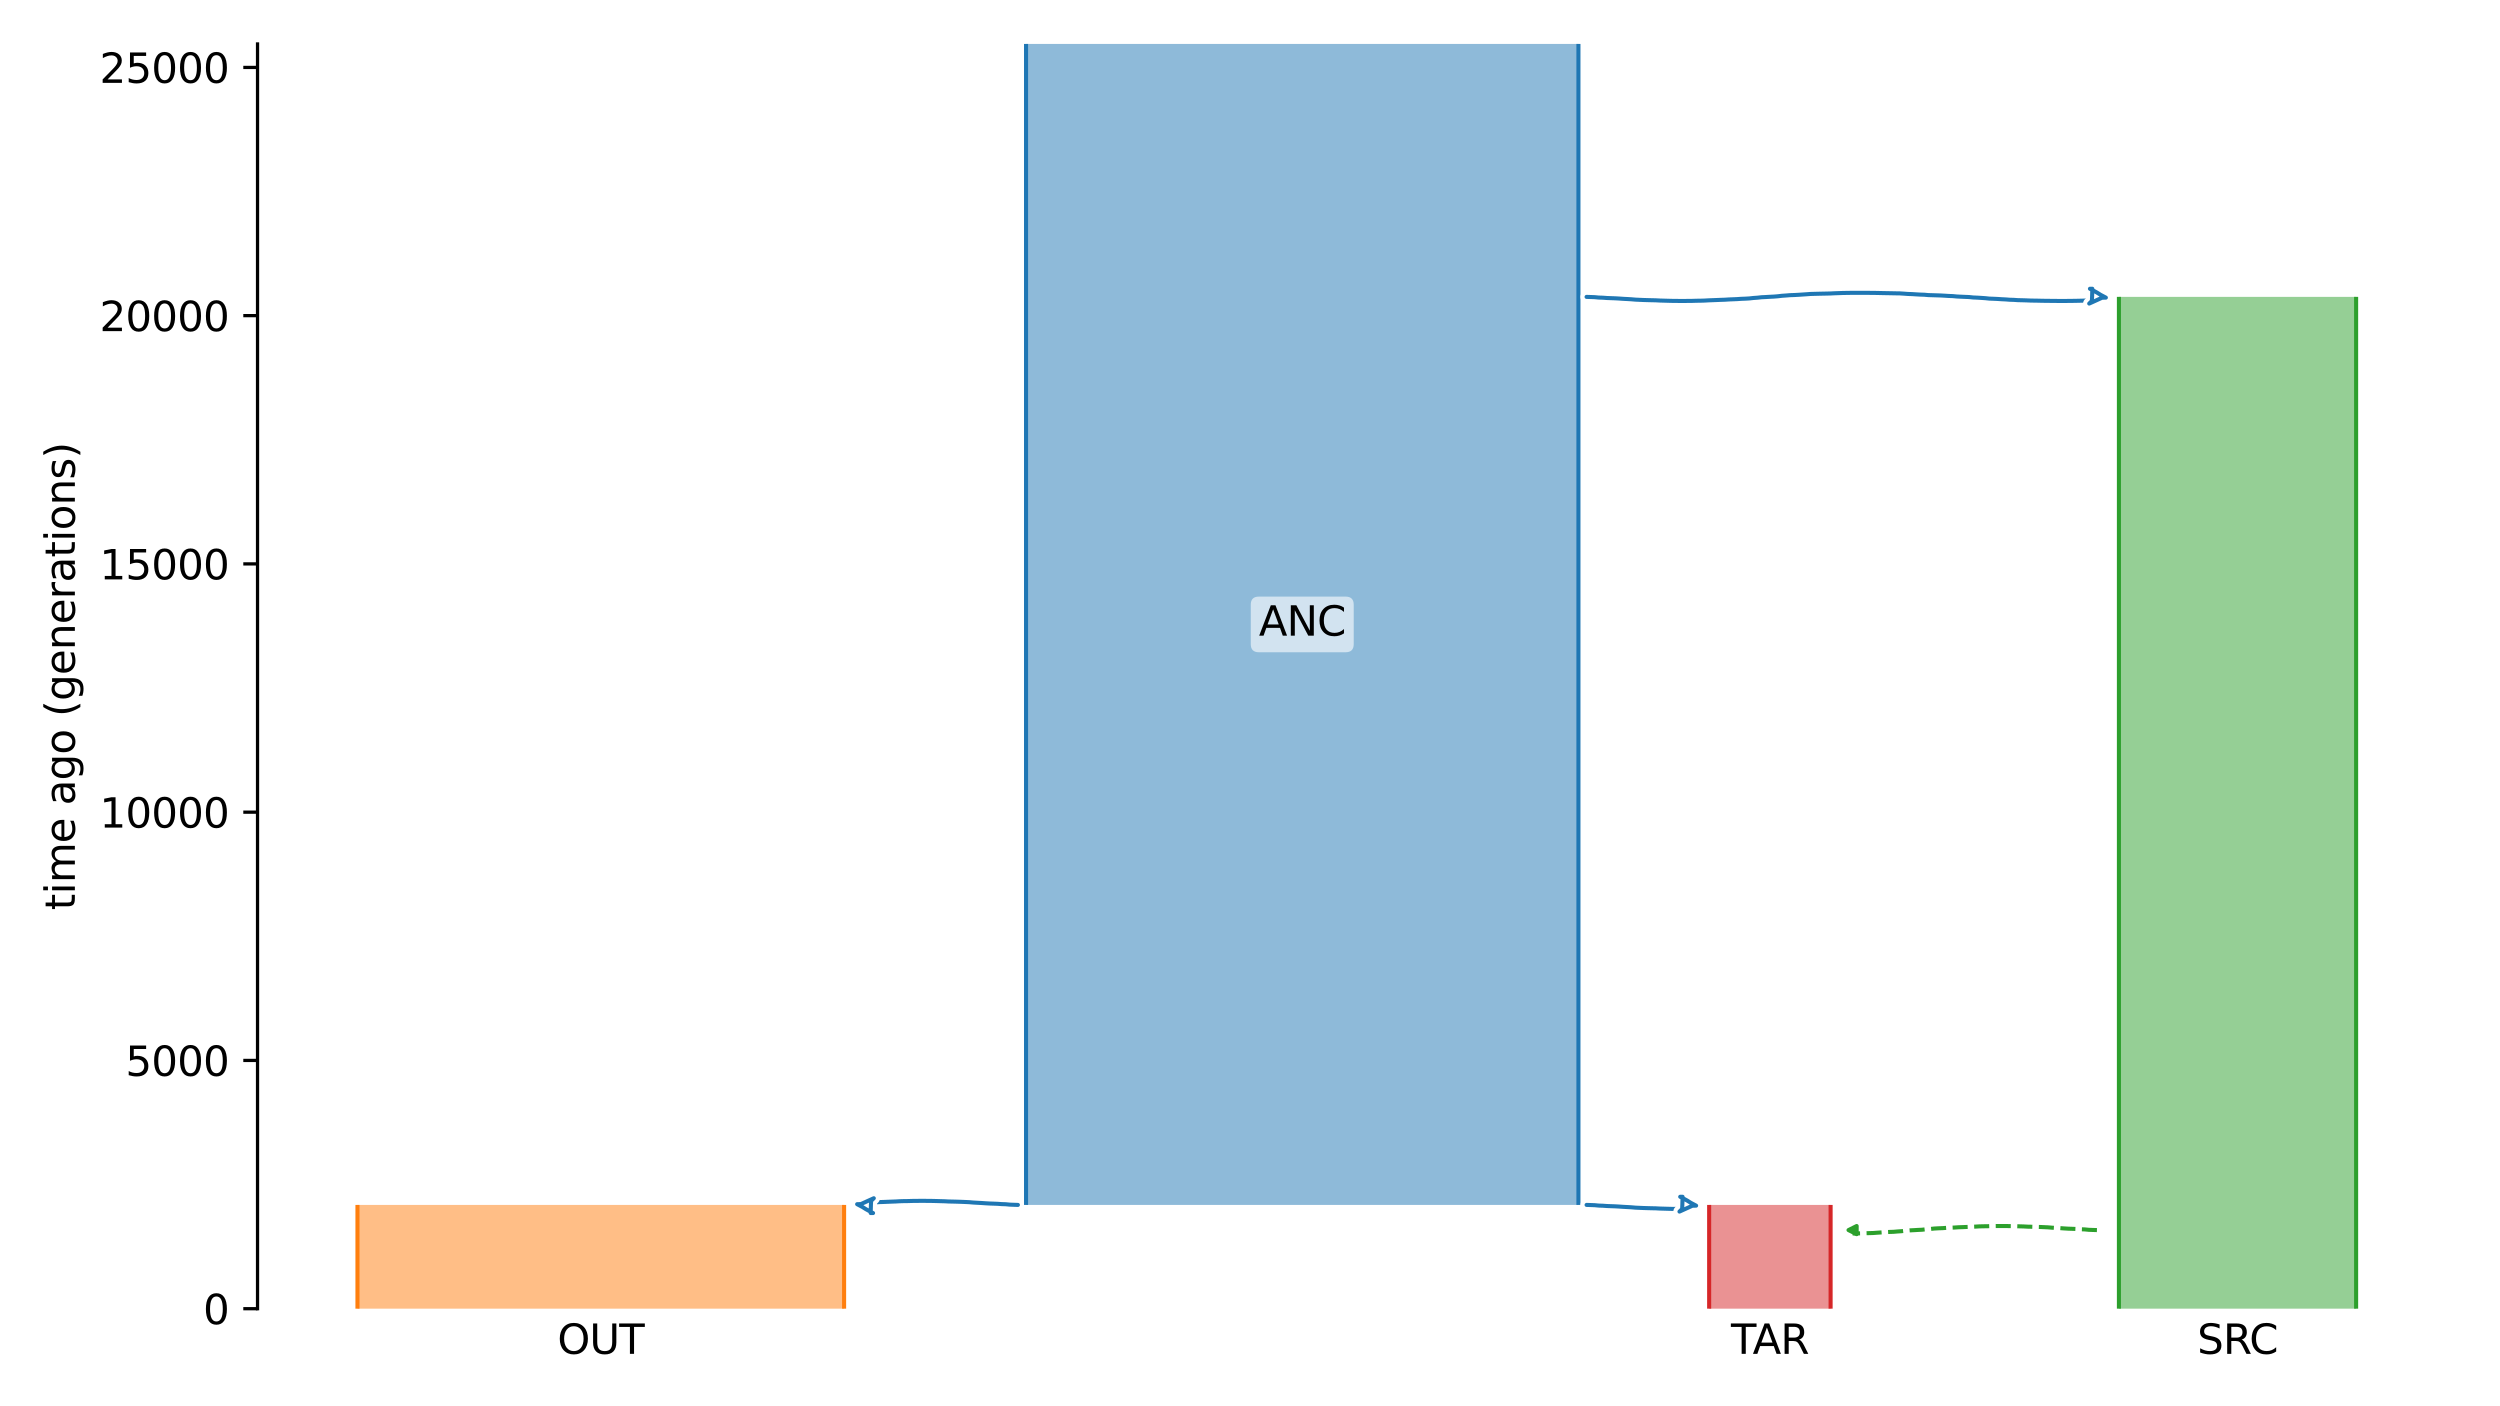 <?xml version="1.0" encoding="utf-8" standalone="no"?>
<!DOCTYPE svg PUBLIC "-//W3C//DTD SVG 1.1//EN"
  "http://www.w3.org/Graphics/SVG/1.1/DTD/svg11.dtd">
<svg xmlns:xlink="http://www.w3.org/1999/xlink" width="614.4pt" height="345.6pt" viewBox="0 0 614.4 345.6" xmlns="http://www.w3.org/2000/svg" version="1.1">
 <defs>
  <style type="text/css">*{stroke-linejoin: round; stroke-linecap: butt}</style>
 </defs>
 <g id="figure_1">
  <g id="patch_1">
   <path d="M 0 345.6 
L 614.4 345.6 
L 614.4 0 
L 0 0 
z
" style="fill: #ffffff"/>
  </g>
  <g id="axes_1">
   <g id="patch_2">
    <path d="M 63.291 321.622 
L 603.6 321.622 
L 603.6 10.8 
L 63.291 10.8 
z
" style="fill: #ffffff"/>
   </g>
   <path d="M 515.34 302.306 
L 514.34 302.274 
L 513.34 302.237 
L 512.34 302.14 
L 511.34 302.107 
L 510.34 302.033 
L 509.34 301.995 
L 508.34 301.959 
L 507.34 301.902 
L 506.34 301.831 
L 505.34 301.779 
L 504.34 301.72 
L 503.34 301.632 
L 502.34 301.586 
L 501.34 301.544 
L 500.34 301.513 
L 499.34 301.487 
L 498.34 301.466 
L 497.34 301.411 
L 496.34 301.384 
L 495.34 301.354 
L 494.34 301.328 
L 493.34 301.317 
L 492.34 301.307 
L 491.34 301.307 
L 490.34 301.317 
L 489.34 301.328 
L 488.34 301.359 
L 487.34 301.371 
L 486.34 301.401 
L 485.34 301.461 
L 484.34 301.498 
L 483.34 301.537 
L 482.34 301.579 
L 481.34 301.612 
L 480.34 301.679 
L 479.34 301.719 
L 478.34 301.761 
L 477.34 301.832 
L 476.34 301.868 
L 475.34 301.927 
L 474.34 302.038 
L 473.34 302.108 
L 472.34 302.221 
L 471.34 302.267 
L 470.34 302.328 
L 469.34 302.377 
L 468.34 302.458 
L 467.34 302.576 
L 466.34 302.646 
L 465.34 302.73 
L 464.34 302.763 
L 463.34 302.814 
L 462.34 302.882 
L 461.34 302.949 
L 460.34 303.025 
L 459.34 303.053 
L 458.34 303.079 
L 457.34 303.102 
L 456.34 303.121 
L 455.292 303.148 
" clip-path="url(#p42a23d33f0)" style="fill: none; stroke-dasharray: 3.7,1.6; stroke-dashoffset: 0; stroke: #2ca02c"/>
   <g id="patch_3">
    <path d="M 252.16 10.8 
L 252.16 296.119 
M 387.916 10.8 
L 387.916 296.119 
" clip-path="url(#p42a23d33f0)" style="fill: none; stroke: #ffffff; stroke-width: 3; stroke-linejoin: miter"/>
    <path d="M 252.16 10.8 
L 252.16 296.119 
M 387.916 10.8 
L 387.916 296.119 
" clip-path="url(#p42a23d33f0)" style="fill: none; stroke: #1f77b4; stroke-linejoin: miter"/>
    <g id="PolyCollection_1">
     <path d="M 387.916 10.8 
L 252.16 10.8 
L 252.16 296.119 
L 387.916 296.119 
L 387.916 296.119 
L 387.916 10.8 
z
" clip-path="url(#p42a23d33f0)" style="fill: #1f77b4; fill-opacity: 0.5"/>
    </g>
    <g id="patch_4">
     <path d="M 87.85 296.119 
L 87.85 321.622 
M 207.445 296.119 
L 207.445 321.622 
" clip-path="url(#p42a23d33f0)" style="fill: none; stroke: #ffffff; stroke-width: 3; stroke-linejoin: miter"/>
     <path d="M 87.85 296.119 
L 87.85 321.622 
M 207.445 296.119 
L 207.445 321.622 
" clip-path="url(#p42a23d33f0)" style="fill: none; stroke: #ff7f0e; stroke-linejoin: miter"/>
     <g id="PolyCollection_2">
      <path d="M 207.445 296.119 
L 87.85 296.119 
L 87.85 321.622 
L 207.445 321.622 
L 207.445 321.622 
L 207.445 296.119 
z
" clip-path="url(#p42a23d33f0)" style="fill: #ff7f0e; fill-opacity: 0.5"/>
     </g>
     <g id="patch_5">
      <path d="M 520.743 72.964 
L 520.743 321.622 
M 579.04 72.964 
L 579.04 321.622 
" clip-path="url(#p42a23d33f0)" style="fill: none; stroke: #ffffff; stroke-width: 3; stroke-linejoin: miter"/>
      <path d="M 520.743 72.964 
L 520.743 321.622 
M 579.04 72.964 
L 579.04 321.622 
" clip-path="url(#p42a23d33f0)" style="fill: none; stroke: #2ca02c; stroke-linejoin: miter"/>
      <g id="PolyCollection_3">
       <path d="M 579.04 72.964 
L 520.743 72.964 
L 520.743 321.622 
L 579.04 321.622 
L 579.04 321.622 
L 579.04 72.964 
z
" clip-path="url(#p42a23d33f0)" style="fill: #2ca02c; fill-opacity: 0.5"/>
      </g>
      <g id="patch_6">
       <path d="M 420.041 296.119 
L 420.041 321.622 
M 449.889 296.119 
L 449.889 321.622 
" clip-path="url(#p42a23d33f0)" style="fill: none; stroke: #ffffff; stroke-width: 3; stroke-linejoin: miter"/>
       <path d="M 420.041 296.119 
L 420.041 321.622 
M 449.889 296.119 
L 449.889 321.622 
" clip-path="url(#p42a23d33f0)" style="fill: none; stroke: #d62728; stroke-linejoin: miter"/>
       <g id="PolyCollection_4">
        <path d="M 449.889 296.119 
L 420.041 296.119 
L 420.041 321.622 
L 449.889 321.622 
L 449.889 321.622 
L 449.889 296.119 
z
" clip-path="url(#p42a23d33f0)" style="fill: #d62728; fill-opacity: 0.5"/>
       </g>
       <g id="matplotlib.axis_1">
        <g id="xtick_1">
         <g id="line2d_1"/>
         <g id="text_1">
          <!-- OUT -->
          <g transform="translate(136.998 332.72) scale(0.1 -0.1)">
           <defs>
            <path id="DejaVuSans-4f" d="M 2522 4238 
Q 1834 4238 1429 3725 
Q 1025 3213 1025 2328 
Q 1025 1447 1429 934 
Q 1834 422 2522 422 
Q 3209 422 3611 934 
Q 4013 1447 4013 2328 
Q 4013 3213 3611 3725 
Q 3209 4238 2522 4238 
z
M 2522 4750 
Q 3503 4750 4090 4092 
Q 4678 3434 4678 2328 
Q 4678 1225 4090 567 
Q 3503 -91 2522 -91 
Q 1538 -91 948 565 
Q 359 1222 359 2328 
Q 359 3434 948 4092 
Q 1538 4750 2522 4750 
z
" transform="scale(0.016)"/>
            <path id="DejaVuSans-55" d="M 556 4666 
L 1191 4666 
L 1191 1831 
Q 1191 1081 1462 751 
Q 1734 422 2344 422 
Q 2950 422 3222 751 
Q 3494 1081 3494 1831 
L 3494 4666 
L 4128 4666 
L 4128 1753 
Q 4128 841 3676 375 
Q 3225 -91 2344 -91 
Q 1459 -91 1007 375 
Q 556 841 556 1753 
L 556 4666 
z
" transform="scale(0.016)"/>
            <path id="DejaVuSans-54" d="M -19 4666 
L 3928 4666 
L 3928 4134 
L 2272 4134 
L 2272 0 
L 1638 0 
L 1638 4134 
L -19 4134 
L -19 4666 
z
" transform="scale(0.016)"/>
           </defs>
           <use xlink:href="#DejaVuSans-4f"/>
           <use xlink:href="#DejaVuSans-55" x="78.711"/>
           <use xlink:href="#DejaVuSans-54" x="151.904"/>
          </g>
         </g>
        </g>
        <g id="xtick_2">
         <g id="line2d_2"/>
         <g id="text_2">
          <!-- SRC -->
          <g transform="translate(540.002 332.72) scale(0.1 -0.1)">
           <defs>
            <path id="DejaVuSans-53" d="M 3425 4513 
L 3425 3897 
Q 3066 4069 2747 4153 
Q 2428 4238 2131 4238 
Q 1616 4238 1336 4038 
Q 1056 3838 1056 3469 
Q 1056 3159 1242 3001 
Q 1428 2844 1947 2747 
L 2328 2669 
Q 3034 2534 3370 2195 
Q 3706 1856 3706 1288 
Q 3706 609 3251 259 
Q 2797 -91 1919 -91 
Q 1588 -91 1214 -16 
Q 841 59 441 206 
L 441 856 
Q 825 641 1194 531 
Q 1563 422 1919 422 
Q 2459 422 2753 634 
Q 3047 847 3047 1241 
Q 3047 1584 2836 1778 
Q 2625 1972 2144 2069 
L 1759 2144 
Q 1053 2284 737 2584 
Q 422 2884 422 3419 
Q 422 4038 858 4394 
Q 1294 4750 2059 4750 
Q 2388 4750 2728 4690 
Q 3069 4631 3425 4513 
z
" transform="scale(0.016)"/>
            <path id="DejaVuSans-52" d="M 2841 2188 
Q 3044 2119 3236 1894 
Q 3428 1669 3622 1275 
L 4263 0 
L 3584 0 
L 2988 1197 
Q 2756 1666 2539 1819 
Q 2322 1972 1947 1972 
L 1259 1972 
L 1259 0 
L 628 0 
L 628 4666 
L 2053 4666 
Q 2853 4666 3247 4331 
Q 3641 3997 3641 3322 
Q 3641 2881 3436 2590 
Q 3231 2300 2841 2188 
z
M 1259 4147 
L 1259 2491 
L 2053 2491 
Q 2509 2491 2742 2702 
Q 2975 2913 2975 3322 
Q 2975 3731 2742 3939 
Q 2509 4147 2053 4147 
L 1259 4147 
z
" transform="scale(0.016)"/>
            <path id="DejaVuSans-43" d="M 4122 4306 
L 4122 3641 
Q 3803 3938 3442 4084 
Q 3081 4231 2675 4231 
Q 1875 4231 1450 3742 
Q 1025 3253 1025 2328 
Q 1025 1406 1450 917 
Q 1875 428 2675 428 
Q 3081 428 3442 575 
Q 3803 722 4122 1019 
L 4122 359 
Q 3791 134 3420 21 
Q 3050 -91 2638 -91 
Q 1578 -91 968 557 
Q 359 1206 359 2328 
Q 359 3453 968 4101 
Q 1578 4750 2638 4750 
Q 3056 4750 3426 4639 
Q 3797 4528 4122 4306 
z
" transform="scale(0.016)"/>
           </defs>
           <use xlink:href="#DejaVuSans-53"/>
           <use xlink:href="#DejaVuSans-52" x="63.477"/>
           <use xlink:href="#DejaVuSans-43" x="127.959"/>
          </g>
         </g>
        </g>
        <g id="xtick_3">
         <g id="line2d_3"/>
         <g id="text_3">
          <!-- TAR -->
          <g transform="translate(425.404 332.72) scale(0.1 -0.1)">
           <defs>
            <path id="DejaVuSans-41" d="M 2188 4044 
L 1331 1722 
L 3047 1722 
L 2188 4044 
z
M 1831 4666 
L 2547 4666 
L 4325 0 
L 3669 0 
L 3244 1197 
L 1141 1197 
L 716 0 
L 50 0 
L 1831 4666 
z
" transform="scale(0.016)"/>
           </defs>
           <use xlink:href="#DejaVuSans-54"/>
           <use xlink:href="#DejaVuSans-41" x="53.334"/>
           <use xlink:href="#DejaVuSans-52" x="121.742"/>
          </g>
         </g>
        </g>
       </g>
       <g id="matplotlib.axis_2">
        <g id="ytick_1">
         <g id="line2d_4">
          <defs>
           <path id="m70917a89cd" d="M 0 0 
L -3.5 0 
" style="stroke: #000000; stroke-width: 0.8"/>
          </defs>
          <g>
           <use xlink:href="#m70917a89cd" x="63.291" y="321.622" style="stroke: #000000; stroke-width: 0.8"/>
          </g>
         </g>
         <g id="text_4">
          <!-- 0 -->
          <g transform="translate(49.928 325.421) scale(0.1 -0.1)">
           <defs>
            <path id="DejaVuSans-30" d="M 2034 4250 
Q 1547 4250 1301 3770 
Q 1056 3291 1056 2328 
Q 1056 1369 1301 889 
Q 1547 409 2034 409 
Q 2525 409 2770 889 
Q 3016 1369 3016 2328 
Q 3016 3291 2770 3770 
Q 2525 4250 2034 4250 
z
M 2034 4750 
Q 2819 4750 3233 4129 
Q 3647 3509 3647 2328 
Q 3647 1150 3233 529 
Q 2819 -91 2034 -91 
Q 1250 -91 836 529 
Q 422 1150 422 2328 
Q 422 3509 836 4129 
Q 1250 4750 2034 4750 
z
" transform="scale(0.016)"/>
           </defs>
           <use xlink:href="#DejaVuSans-30"/>
          </g>
         </g>
        </g>
        <g id="ytick_2">
         <g id="line2d_5">
          <g>
           <use xlink:href="#m70917a89cd" x="63.291" y="260.611" style="stroke: #000000; stroke-width: 0.8"/>
          </g>
         </g>
         <g id="text_5">
          <!-- 5000 -->
          <g transform="translate(30.841 264.41) scale(0.1 -0.1)">
           <defs>
            <path id="DejaVuSans-35" d="M 691 4666 
L 3169 4666 
L 3169 4134 
L 1269 4134 
L 1269 2991 
Q 1406 3038 1543 3061 
Q 1681 3084 1819 3084 
Q 2600 3084 3056 2656 
Q 3513 2228 3513 1497 
Q 3513 744 3044 326 
Q 2575 -91 1722 -91 
Q 1428 -91 1123 -41 
Q 819 9 494 109 
L 494 744 
Q 775 591 1075 516 
Q 1375 441 1709 441 
Q 2250 441 2565 725 
Q 2881 1009 2881 1497 
Q 2881 1984 2565 2268 
Q 2250 2553 1709 2553 
Q 1456 2553 1204 2497 
Q 953 2441 691 2322 
L 691 4666 
z
" transform="scale(0.016)"/>
           </defs>
           <use xlink:href="#DejaVuSans-35"/>
           <use xlink:href="#DejaVuSans-30" x="63.623"/>
           <use xlink:href="#DejaVuSans-30" x="127.246"/>
           <use xlink:href="#DejaVuSans-30" x="190.869"/>
          </g>
         </g>
        </g>
        <g id="ytick_3">
         <g id="line2d_6">
          <g>
           <use xlink:href="#m70917a89cd" x="63.291" y="199.599" style="stroke: #000000; stroke-width: 0.8"/>
          </g>
         </g>
         <g id="text_6">
          <!-- 10000 -->
          <g transform="translate(24.478 203.399) scale(0.1 -0.1)">
           <defs>
            <path id="DejaVuSans-31" d="M 794 531 
L 1825 531 
L 1825 4091 
L 703 3866 
L 703 4441 
L 1819 4666 
L 2450 4666 
L 2450 531 
L 3481 531 
L 3481 0 
L 794 0 
L 794 531 
z
" transform="scale(0.016)"/>
           </defs>
           <use xlink:href="#DejaVuSans-31"/>
           <use xlink:href="#DejaVuSans-30" x="63.623"/>
           <use xlink:href="#DejaVuSans-30" x="127.246"/>
           <use xlink:href="#DejaVuSans-30" x="190.869"/>
           <use xlink:href="#DejaVuSans-30" x="254.492"/>
          </g>
         </g>
        </g>
        <g id="ytick_4">
         <g id="line2d_7">
          <g>
           <use xlink:href="#m70917a89cd" x="63.291" y="138.588" style="stroke: #000000; stroke-width: 0.8"/>
          </g>
         </g>
         <g id="text_7">
          <!-- 15000 -->
          <g transform="translate(24.478 142.387) scale(0.1 -0.1)">
           <use xlink:href="#DejaVuSans-31"/>
           <use xlink:href="#DejaVuSans-35" x="63.623"/>
           <use xlink:href="#DejaVuSans-30" x="127.246"/>
           <use xlink:href="#DejaVuSans-30" x="190.869"/>
           <use xlink:href="#DejaVuSans-30" x="254.492"/>
          </g>
         </g>
        </g>
        <g id="ytick_5">
         <g id="line2d_8">
          <g>
           <use xlink:href="#m70917a89cd" x="63.291" y="77.577" style="stroke: #000000; stroke-width: 0.8"/>
          </g>
         </g>
         <g id="text_8">
          <!-- 20000 -->
          <g transform="translate(24.478 81.376) scale(0.1 -0.1)">
           <defs>
            <path id="DejaVuSans-32" d="M 1228 531 
L 3431 531 
L 3431 0 
L 469 0 
L 469 531 
Q 828 903 1448 1529 
Q 2069 2156 2228 2338 
Q 2531 2678 2651 2914 
Q 2772 3150 2772 3378 
Q 2772 3750 2511 3984 
Q 2250 4219 1831 4219 
Q 1534 4219 1204 4116 
Q 875 4013 500 3803 
L 500 4441 
Q 881 4594 1212 4672 
Q 1544 4750 1819 4750 
Q 2544 4750 2975 4387 
Q 3406 4025 3406 3419 
Q 3406 3131 3298 2873 
Q 3191 2616 2906 2266 
Q 2828 2175 2409 1742 
Q 1991 1309 1228 531 
z
" transform="scale(0.016)"/>
           </defs>
           <use xlink:href="#DejaVuSans-32"/>
           <use xlink:href="#DejaVuSans-30" x="63.623"/>
           <use xlink:href="#DejaVuSans-30" x="127.246"/>
           <use xlink:href="#DejaVuSans-30" x="190.869"/>
           <use xlink:href="#DejaVuSans-30" x="254.492"/>
          </g>
         </g>
        </g>
        <g id="ytick_6">
         <g id="line2d_9">
          <g>
           <use xlink:href="#m70917a89cd" x="63.291" y="16.566" style="stroke: #000000; stroke-width: 0.8"/>
          </g>
         </g>
         <g id="text_9">
          <!-- 25000 -->
          <g transform="translate(24.478 20.365) scale(0.1 -0.1)">
           <use xlink:href="#DejaVuSans-32"/>
           <use xlink:href="#DejaVuSans-35" x="63.623"/>
           <use xlink:href="#DejaVuSans-30" x="127.246"/>
           <use xlink:href="#DejaVuSans-30" x="190.869"/>
           <use xlink:href="#DejaVuSans-30" x="254.492"/>
          </g>
         </g>
        </g>
        <g id="text_10">
         <!-- time ago (generations) -->
         <g transform="translate(18.398 223.682) rotate(-90) scale(0.1 -0.1)">
          <defs>
           <path id="DejaVuSans-74" d="M 1172 4494 
L 1172 3500 
L 2356 3500 
L 2356 3053 
L 1172 3053 
L 1172 1153 
Q 1172 725 1289 603 
Q 1406 481 1766 481 
L 2356 481 
L 2356 0 
L 1766 0 
Q 1100 0 847 248 
Q 594 497 594 1153 
L 594 3053 
L 172 3053 
L 172 3500 
L 594 3500 
L 594 4494 
L 1172 4494 
z
" transform="scale(0.016)"/>
           <path id="DejaVuSans-69" d="M 603 3500 
L 1178 3500 
L 1178 0 
L 603 0 
L 603 3500 
z
M 603 4863 
L 1178 4863 
L 1178 4134 
L 603 4134 
L 603 4863 
z
" transform="scale(0.016)"/>
           <path id="DejaVuSans-6d" d="M 3328 2828 
Q 3544 3216 3844 3400 
Q 4144 3584 4550 3584 
Q 5097 3584 5394 3201 
Q 5691 2819 5691 2113 
L 5691 0 
L 5113 0 
L 5113 2094 
Q 5113 2597 4934 2840 
Q 4756 3084 4391 3084 
Q 3944 3084 3684 2787 
Q 3425 2491 3425 1978 
L 3425 0 
L 2847 0 
L 2847 2094 
Q 2847 2600 2669 2842 
Q 2491 3084 2119 3084 
Q 1678 3084 1418 2786 
Q 1159 2488 1159 1978 
L 1159 0 
L 581 0 
L 581 3500 
L 1159 3500 
L 1159 2956 
Q 1356 3278 1631 3431 
Q 1906 3584 2284 3584 
Q 2666 3584 2933 3390 
Q 3200 3197 3328 2828 
z
" transform="scale(0.016)"/>
           <path id="DejaVuSans-65" d="M 3597 1894 
L 3597 1613 
L 953 1613 
Q 991 1019 1311 708 
Q 1631 397 2203 397 
Q 2534 397 2845 478 
Q 3156 559 3463 722 
L 3463 178 
Q 3153 47 2828 -22 
Q 2503 -91 2169 -91 
Q 1331 -91 842 396 
Q 353 884 353 1716 
Q 353 2575 817 3079 
Q 1281 3584 2069 3584 
Q 2775 3584 3186 3129 
Q 3597 2675 3597 1894 
z
M 3022 2063 
Q 3016 2534 2758 2815 
Q 2500 3097 2075 3097 
Q 1594 3097 1305 2825 
Q 1016 2553 972 2059 
L 3022 2063 
z
" transform="scale(0.016)"/>
           <path id="DejaVuSans-20" transform="scale(0.016)"/>
           <path id="DejaVuSans-61" d="M 2194 1759 
Q 1497 1759 1228 1600 
Q 959 1441 959 1056 
Q 959 750 1161 570 
Q 1363 391 1709 391 
Q 2188 391 2477 730 
Q 2766 1069 2766 1631 
L 2766 1759 
L 2194 1759 
z
M 3341 1997 
L 3341 0 
L 2766 0 
L 2766 531 
Q 2569 213 2275 61 
Q 1981 -91 1556 -91 
Q 1019 -91 701 211 
Q 384 513 384 1019 
Q 384 1609 779 1909 
Q 1175 2209 1959 2209 
L 2766 2209 
L 2766 2266 
Q 2766 2663 2505 2880 
Q 2244 3097 1772 3097 
Q 1472 3097 1187 3025 
Q 903 2953 641 2809 
L 641 3341 
Q 956 3463 1253 3523 
Q 1550 3584 1831 3584 
Q 2591 3584 2966 3190 
Q 3341 2797 3341 1997 
z
" transform="scale(0.016)"/>
           <path id="DejaVuSans-67" d="M 2906 1791 
Q 2906 2416 2648 2759 
Q 2391 3103 1925 3103 
Q 1463 3103 1205 2759 
Q 947 2416 947 1791 
Q 947 1169 1205 825 
Q 1463 481 1925 481 
Q 2391 481 2648 825 
Q 2906 1169 2906 1791 
z
M 3481 434 
Q 3481 -459 3084 -895 
Q 2688 -1331 1869 -1331 
Q 1566 -1331 1297 -1286 
Q 1028 -1241 775 -1147 
L 775 -588 
Q 1028 -725 1275 -790 
Q 1522 -856 1778 -856 
Q 2344 -856 2625 -561 
Q 2906 -266 2906 331 
L 2906 616 
Q 2728 306 2450 153 
Q 2172 0 1784 0 
Q 1141 0 747 490 
Q 353 981 353 1791 
Q 353 2603 747 3093 
Q 1141 3584 1784 3584 
Q 2172 3584 2450 3431 
Q 2728 3278 2906 2969 
L 2906 3500 
L 3481 3500 
L 3481 434 
z
" transform="scale(0.016)"/>
           <path id="DejaVuSans-6f" d="M 1959 3097 
Q 1497 3097 1228 2736 
Q 959 2375 959 1747 
Q 959 1119 1226 758 
Q 1494 397 1959 397 
Q 2419 397 2687 759 
Q 2956 1122 2956 1747 
Q 2956 2369 2687 2733 
Q 2419 3097 1959 3097 
z
M 1959 3584 
Q 2709 3584 3137 3096 
Q 3566 2609 3566 1747 
Q 3566 888 3137 398 
Q 2709 -91 1959 -91 
Q 1206 -91 779 398 
Q 353 888 353 1747 
Q 353 2609 779 3096 
Q 1206 3584 1959 3584 
z
" transform="scale(0.016)"/>
           <path id="DejaVuSans-28" d="M 1984 4856 
Q 1566 4138 1362 3434 
Q 1159 2731 1159 2009 
Q 1159 1288 1364 580 
Q 1569 -128 1984 -844 
L 1484 -844 
Q 1016 -109 783 600 
Q 550 1309 550 2009 
Q 550 2706 781 3412 
Q 1013 4119 1484 4856 
L 1984 4856 
z
" transform="scale(0.016)"/>
           <path id="DejaVuSans-6e" d="M 3513 2113 
L 3513 0 
L 2938 0 
L 2938 2094 
Q 2938 2591 2744 2837 
Q 2550 3084 2163 3084 
Q 1697 3084 1428 2787 
Q 1159 2491 1159 1978 
L 1159 0 
L 581 0 
L 581 3500 
L 1159 3500 
L 1159 2956 
Q 1366 3272 1645 3428 
Q 1925 3584 2291 3584 
Q 2894 3584 3203 3211 
Q 3513 2838 3513 2113 
z
" transform="scale(0.016)"/>
           <path id="DejaVuSans-72" d="M 2631 2963 
Q 2534 3019 2420 3045 
Q 2306 3072 2169 3072 
Q 1681 3072 1420 2755 
Q 1159 2438 1159 1844 
L 1159 0 
L 581 0 
L 581 3500 
L 1159 3500 
L 1159 2956 
Q 1341 3275 1631 3429 
Q 1922 3584 2338 3584 
Q 2397 3584 2469 3576 
Q 2541 3569 2628 3553 
L 2631 2963 
z
" transform="scale(0.016)"/>
           <path id="DejaVuSans-73" d="M 2834 3397 
L 2834 2853 
Q 2591 2978 2328 3040 
Q 2066 3103 1784 3103 
Q 1356 3103 1142 2972 
Q 928 2841 928 2578 
Q 928 2378 1081 2264 
Q 1234 2150 1697 2047 
L 1894 2003 
Q 2506 1872 2764 1633 
Q 3022 1394 3022 966 
Q 3022 478 2636 193 
Q 2250 -91 1575 -91 
Q 1294 -91 989 -36 
Q 684 19 347 128 
L 347 722 
Q 666 556 975 473 
Q 1284 391 1588 391 
Q 1994 391 2212 530 
Q 2431 669 2431 922 
Q 2431 1156 2273 1281 
Q 2116 1406 1581 1522 
L 1381 1569 
Q 847 1681 609 1914 
Q 372 2147 372 2553 
Q 372 3047 722 3315 
Q 1072 3584 1716 3584 
Q 2034 3584 2315 3537 
Q 2597 3491 2834 3397 
z
" transform="scale(0.016)"/>
           <path id="DejaVuSans-29" d="M 513 4856 
L 1013 4856 
Q 1481 4119 1714 3412 
Q 1947 2706 1947 2009 
Q 1947 1309 1714 600 
Q 1481 -109 1013 -844 
L 513 -844 
Q 928 -128 1133 580 
Q 1338 1288 1338 2009 
Q 1338 2731 1133 3434 
Q 928 4138 513 4856 
z
" transform="scale(0.016)"/>
          </defs>
          <use xlink:href="#DejaVuSans-74"/>
          <use xlink:href="#DejaVuSans-69" x="39.209"/>
          <use xlink:href="#DejaVuSans-6d" x="66.992"/>
          <use xlink:href="#DejaVuSans-65" x="164.404"/>
          <use xlink:href="#DejaVuSans-20" x="225.928"/>
          <use xlink:href="#DejaVuSans-61" x="257.715"/>
          <use xlink:href="#DejaVuSans-67" x="318.994"/>
          <use xlink:href="#DejaVuSans-6f" x="382.471"/>
          <use xlink:href="#DejaVuSans-20" x="443.652"/>
          <use xlink:href="#DejaVuSans-28" x="475.439"/>
          <use xlink:href="#DejaVuSans-67" x="514.453"/>
          <use xlink:href="#DejaVuSans-65" x="577.93"/>
          <use xlink:href="#DejaVuSans-6e" x="639.453"/>
          <use xlink:href="#DejaVuSans-65" x="702.832"/>
          <use xlink:href="#DejaVuSans-72" x="764.355"/>
          <use xlink:href="#DejaVuSans-61" x="805.469"/>
          <use xlink:href="#DejaVuSans-74" x="866.748"/>
          <use xlink:href="#DejaVuSans-69" x="905.957"/>
          <use xlink:href="#DejaVuSans-6f" x="933.74"/>
          <use xlink:href="#DejaVuSans-6e" x="994.922"/>
          <use xlink:href="#DejaVuSans-73" x="1058.301"/>
          <use xlink:href="#DejaVuSans-29" x="1110.4"/>
         </g>
        </g>
       </g>
       <g id="patch_7">
        <path d="M 250.16 296.119 
L 249.16 296.088 
L 248.16 296.051 
L 247.16 295.953 
L 246.16 295.921 
L 245.16 295.847 
L 244.16 295.808 
L 243.16 295.773 
L 242.16 295.715 
L 241.16 295.645 
L 240.16 295.593 
L 239.16 295.534 
L 238.16 295.446 
L 237.16 295.399 
L 236.16 295.357 
L 235.16 295.326 
L 234.16 295.3 
L 233.16 295.279 
L 232.16 295.225 
L 231.16 295.197 
L 230.16 295.167 
L 229.16 295.142 
L 228.16 295.131 
L 227.16 295.121 
L 226.16 295.121 
L 225.16 295.13 
L 224.16 295.142 
L 223.16 295.173 
L 222.16 295.184 
L 221.16 295.214 
L 220.16 295.274 
L 219.16 295.311 
L 218.16 295.35 
L 217.16 295.393 
L 216.16 295.425 
L 215.16 295.493 
L 214.16 295.532 
L 213.16 295.575 
L 212.16 295.645 
L 210.563 295.682 
" clip-path="url(#p42a23d33f0)" style="fill: none; stroke: #ffffff; stroke-width: 3; stroke-linecap: round"/>
        <path d="M 250.16 296.119 
L 249.16 296.088 
L 248.16 296.051 
L 247.16 295.953 
L 246.16 295.921 
L 245.16 295.847 
L 244.16 295.808 
L 243.16 295.773 
L 242.16 295.715 
L 241.16 295.645 
L 240.16 295.593 
L 239.16 295.534 
L 238.16 295.446 
L 237.16 295.399 
L 236.16 295.357 
L 235.16 295.326 
L 234.16 295.3 
L 233.16 295.279 
L 232.16 295.225 
L 231.16 295.197 
L 230.16 295.167 
L 229.16 295.142 
L 228.16 295.131 
L 227.16 295.121 
L 226.16 295.121 
L 225.16 295.13 
L 224.16 295.142 
L 223.16 295.173 
L 222.16 295.184 
L 221.16 295.214 
L 220.16 295.274 
L 219.16 295.311 
L 218.16 295.35 
L 217.16 295.393 
L 216.16 295.425 
L 215.16 295.493 
L 214.16 295.532 
L 213.16 295.575 
L 212.16 295.645 
L 210.563 295.682 
" clip-path="url(#p42a23d33f0)" style="fill: none; stroke: #1f77b4; stroke-linecap: round"/>
        <path d="M 214.563 298.119 
L 213.682 297.644 
L 212.804 297.164 
L 211.954 296.629 
L 210.651 295.941 
L 211.579 295.915 
L 212.49 295.503 
L 213.401 295.087 
L 214.743 294.48 
L 214.088 295.119 
L 214.036 296.119 
L 213.977 298.119 
z
" clip-path="url(#p42a23d33f0)" style="fill: #ffffff; stroke: #ffffff; stroke-width: 3; stroke-linecap: round"/>
        <path d="M 214.563 298.119 
L 213.682 297.644 
L 212.804 297.164 
L 211.954 296.629 
L 210.651 295.941 
L 211.579 295.915 
L 212.49 295.503 
L 213.401 295.087 
L 214.743 294.48 
L 214.088 295.119 
L 214.036 296.119 
L 213.977 298.119 
z
" clip-path="url(#p42a23d33f0)" style="fill: #ffffff; stroke: #1f77b4; stroke-linecap: round"/>
        <g id="patch_8">
         <path d="M 389.914 72.964 
L 390.914 72.996 
L 391.914 73.033 
L 392.914 73.13 
L 393.914 73.163 
L 394.914 73.237 
L 395.914 73.275 
L 396.914 73.311 
L 397.914 73.368 
L 398.914 73.439 
L 399.914 73.491 
L 400.914 73.55 
L 401.914 73.638 
L 402.914 73.684 
L 403.914 73.727 
L 404.914 73.757 
L 405.914 73.783 
L 406.914 73.804 
L 407.914 73.859 
L 408.914 73.887 
L 409.914 73.916 
L 410.914 73.942 
L 411.914 73.953 
L 412.914 73.963 
L 413.914 73.963 
L 414.914 73.953 
L 415.914 73.942 
L 416.914 73.911 
L 417.914 73.899 
L 418.914 73.869 
L 419.914 73.81 
L 420.914 73.772 
L 421.914 73.733 
L 422.914 73.691 
L 423.914 73.658 
L 424.914 73.591 
L 425.914 73.551 
L 426.914 73.509 
L 427.914 73.438 
L 428.914 73.402 
L 429.914 73.343 
L 430.914 73.232 
L 431.914 73.162 
L 432.914 73.049 
L 433.914 73.003 
L 434.914 72.942 
L 435.914 72.893 
L 436.914 72.813 
L 437.914 72.694 
L 438.914 72.624 
L 439.914 72.541 
L 440.914 72.507 
L 441.914 72.456 
L 442.914 72.388 
L 443.914 72.322 
L 444.914 72.245 
L 445.914 72.217 
L 446.914 72.191 
L 447.914 72.168 
L 448.914 72.149 
L 449.914 72.122 
L 450.914 72.072 
L 451.914 72.037 
L 452.914 72.002 
L 453.914 71.986 
L 454.914 71.97 
L 455.914 71.967 
L 456.914 71.965 
L 457.914 71.965 
L 458.914 71.967 
L 459.914 71.98 
L 460.914 71.989 
L 461.914 72.01 
L 462.914 72.033 
L 463.914 72.05 
L 464.914 72.069 
L 465.914 72.089 
L 466.914 72.106 
L 467.914 72.169 
L 468.914 72.244 
L 469.914 72.277 
L 470.914 72.344 
L 471.914 72.398 
L 472.914 72.432 
L 473.914 72.522 
L 474.914 72.551 
L 475.914 72.582 
L 476.914 72.613 
L 477.914 72.668 
L 478.914 72.733 
L 479.914 72.771 
L 480.914 72.867 
L 481.914 72.916 
L 482.914 72.96 
L 483.914 73 
L 484.914 73.108 
L 485.914 73.15 
L 486.914 73.212 
L 487.914 73.282 
L 488.914 73.387 
L 489.914 73.424 
L 490.914 73.47 
L 491.914 73.538 
L 492.914 73.587 
L 493.914 73.664 
L 494.914 73.695 
L 495.914 73.764 
L 496.914 73.788 
L 497.914 73.817 
L 498.914 73.859 
L 499.914 73.88 
L 500.914 73.894 
L 501.914 73.921 
L 502.914 73.93 
L 503.914 73.943 
L 504.914 73.954 
L 505.914 73.96 
L 506.914 73.964 
L 507.914 73.959 
L 508.914 73.945 
L 509.914 73.938 
L 510.914 73.913 
L 511.914 73.89 
L 512.914 73.853 
L 513.914 73.827 
L 514.914 73.805 
L 515.914 73.736 
L 517.625 73.662 
" clip-path="url(#p42a23d33f0)" style="fill: none; stroke: #ffffff; stroke-width: 3; stroke-linecap: round"/>
         <path d="M 389.914 72.964 
L 390.914 72.996 
L 391.914 73.033 
L 392.914 73.13 
L 393.914 73.163 
L 394.914 73.237 
L 395.914 73.275 
L 396.914 73.311 
L 397.914 73.368 
L 398.914 73.439 
L 399.914 73.491 
L 400.914 73.55 
L 401.914 73.638 
L 402.914 73.684 
L 403.914 73.727 
L 404.914 73.757 
L 405.914 73.783 
L 406.914 73.804 
L 407.914 73.859 
L 408.914 73.887 
L 409.914 73.916 
L 410.914 73.942 
L 411.914 73.953 
L 412.914 73.963 
L 413.914 73.963 
L 414.914 73.953 
L 415.914 73.942 
L 416.914 73.911 
L 417.914 73.899 
L 418.914 73.869 
L 419.914 73.81 
L 420.914 73.772 
L 421.914 73.733 
L 422.914 73.691 
L 423.914 73.658 
L 424.914 73.591 
L 425.914 73.551 
L 426.914 73.509 
L 427.914 73.438 
L 428.914 73.402 
L 429.914 73.343 
L 430.914 73.232 
L 431.914 73.162 
L 432.914 73.049 
L 433.914 73.003 
L 434.914 72.942 
L 435.914 72.893 
L 436.914 72.813 
L 437.914 72.694 
L 438.914 72.624 
L 439.914 72.541 
L 440.914 72.507 
L 441.914 72.456 
L 442.914 72.388 
L 443.914 72.322 
L 444.914 72.245 
L 445.914 72.217 
L 446.914 72.191 
L 447.914 72.168 
L 448.914 72.149 
L 449.914 72.122 
L 450.914 72.072 
L 451.914 72.037 
L 452.914 72.002 
L 453.914 71.986 
L 454.914 71.97 
L 455.914 71.967 
L 456.914 71.965 
L 457.914 71.965 
L 458.914 71.967 
L 459.914 71.98 
L 460.914 71.989 
L 461.914 72.01 
L 462.914 72.033 
L 463.914 72.05 
L 464.914 72.069 
L 465.914 72.089 
L 466.914 72.106 
L 467.914 72.169 
L 468.914 72.244 
L 469.914 72.277 
L 470.914 72.344 
L 471.914 72.398 
L 472.914 72.432 
L 473.914 72.522 
L 474.914 72.551 
L 475.914 72.582 
L 476.914 72.613 
L 477.914 72.668 
L 478.914 72.733 
L 479.914 72.771 
L 480.914 72.867 
L 481.914 72.916 
L 482.914 72.96 
L 483.914 73 
L 484.914 73.108 
L 485.914 73.15 
L 486.914 73.212 
L 487.914 73.282 
L 488.914 73.387 
L 489.914 73.424 
L 490.914 73.47 
L 491.914 73.538 
L 492.914 73.587 
L 493.914 73.664 
L 494.914 73.695 
L 495.914 73.764 
L 496.914 73.788 
L 497.914 73.817 
L 498.914 73.859 
L 499.914 73.88 
L 500.914 73.894 
L 501.914 73.921 
L 502.914 73.93 
L 503.914 73.943 
L 504.914 73.954 
L 505.914 73.96 
L 506.914 73.964 
L 507.914 73.959 
L 508.914 73.945 
L 509.914 73.938 
L 510.914 73.913 
L 511.914 73.89 
L 512.914 73.853 
L 513.914 73.827 
L 514.914 73.805 
L 515.914 73.736 
L 517.625 73.662 
" clip-path="url(#p42a23d33f0)" style="fill: none; stroke: #1f77b4; stroke-linecap: round"/>
         <path d="M 513.625 70.964 
L 514.505 71.44 
L 515.383 71.92 
L 516.234 72.455 
L 517.536 73.142 
L 516.608 73.168 
L 515.697 73.581 
L 514.786 73.996 
L 513.444 74.603 
L 514.099 73.964 
L 514.151 72.964 
L 514.21 70.964 
z
" clip-path="url(#p42a23d33f0)" style="fill: #ffffff; stroke: #ffffff; stroke-width: 3; stroke-linecap: round"/>
         <path d="M 513.625 70.964 
L 514.505 71.44 
L 515.383 71.92 
L 516.234 72.455 
L 517.536 73.142 
L 516.608 73.168 
L 515.697 73.581 
L 514.786 73.996 
L 513.444 74.603 
L 514.099 73.964 
L 514.151 72.964 
L 514.21 70.964 
z
" clip-path="url(#p42a23d33f0)" style="fill: #ffffff; stroke: #1f77b4; stroke-linecap: round"/>
         <g id="patch_9">
          <path d="M 389.919 296.119 
L 390.919 296.151 
L 391.919 296.188 
L 392.919 296.285 
L 393.919 296.318 
L 394.919 296.391 
L 395.919 296.43 
L 396.919 296.465 
L 397.919 296.523 
L 398.919 296.593 
L 399.919 296.645 
L 400.919 296.704 
L 401.919 296.793 
L 402.919 296.839 
L 403.919 296.881 
L 404.919 296.912 
L 405.919 296.938 
L 406.919 296.959 
L 407.919 297.013 
L 408.919 297.041 
L 409.919 297.071 
L 410.919 297.096 
L 411.919 297.108 
L 412.919 297.118 
L 413.919 297.118 
L 414.919 297.108 
L 415.919 297.096 
L 416.926 297.065 
" clip-path="url(#p42a23d33f0)" style="fill: none; stroke: #ffffff; stroke-width: 3; stroke-linecap: round"/>
          <path d="M 389.919 296.119 
L 390.919 296.151 
L 391.919 296.188 
L 392.919 296.285 
L 393.919 296.318 
L 394.919 296.391 
L 395.919 296.43 
L 396.919 296.465 
L 397.919 296.523 
L 398.919 296.593 
L 399.919 296.645 
L 400.919 296.704 
L 401.919 296.793 
L 402.919 296.839 
L 403.919 296.881 
L 404.919 296.912 
L 405.919 296.938 
L 406.919 296.959 
L 407.919 297.013 
L 408.919 297.041 
L 409.919 297.071 
L 410.919 297.096 
L 411.919 297.108 
L 412.919 297.118 
L 413.919 297.118 
L 414.919 297.108 
L 415.919 297.096 
L 416.926 297.065 
" clip-path="url(#p42a23d33f0)" style="fill: none; stroke: #1f77b4; stroke-linecap: round"/>
          <path d="M 412.926 294.119 
L 413.807 294.594 
L 414.685 295.075 
L 415.535 295.609 
L 416.838 296.297 
L 415.91 296.323 
L 414.999 296.736 
L 414.088 297.151 
L 412.746 297.758 
L 413.401 297.119 
L 413.453 296.119 
L 413.512 294.119 
z
" clip-path="url(#p42a23d33f0)" style="fill: #ffffff; stroke: #ffffff; stroke-width: 3; stroke-linecap: round"/>
          <path d="M 412.926 294.119 
L 413.807 294.594 
L 414.685 295.075 
L 415.535 295.609 
L 416.838 296.297 
L 415.91 296.323 
L 414.999 296.736 
L 414.088 297.151 
L 412.746 297.758 
L 413.401 297.119 
L 413.453 296.119 
L 413.512 294.119 
z
" clip-path="url(#p42a23d33f0)" style="fill: #ffffff; stroke: #1f77b4; stroke-linecap: round"/>
          <path d="M 455.292 302.306 
" clip-path="url(#p42a23d33f0)" style="fill: none; stroke-dasharray: 3.7,1.6; stroke-dashoffset: 0; stroke: #2ca02c"/>
          <path d="M 454.292 302.306 
L 456.292 303.306 
L 456.292 301.306 
z
" clip-path="url(#p42a23d33f0)" style="fill: #2ca02c; stroke: #2ca02c; stroke-linejoin: miter"/>
          <g id="patch_10">
           <path d="M 63.291 321.622 
L 63.291 10.8 
" style="fill: none; stroke: #000000; stroke-width: 0.8; stroke-linejoin: miter; stroke-linecap: square"/>
          </g>
          <g id="text_11">
           <g id="patch_11">
            <path d="M 309.386 160.299 
L 330.69 160.299 
Q 332.69 160.299 332.69 158.299 
L 332.69 148.621 
Q 332.69 146.621 330.69 146.621 
L 309.386 146.621 
Q 307.386 146.621 307.386 148.621 
L 307.386 158.299 
Q 307.386 160.299 309.386 160.299 
z
" style="fill: #ffffff; opacity: 0.6"/>
           </g>
           <!-- ANC -->
           <g transform="translate(309.386 156.219) scale(0.1 -0.1)">
            <defs>
             <path id="DejaVuSans-4e" d="M 628 4666 
L 1478 4666 
L 3547 763 
L 3547 4666 
L 4159 4666 
L 4159 0 
L 3309 0 
L 1241 3903 
L 1241 0 
L 628 0 
L 628 4666 
z
" transform="scale(0.016)"/>
            </defs>
            <use xlink:href="#DejaVuSans-41"/>
            <use xlink:href="#DejaVuSans-4e" x="68.408"/>
            <use xlink:href="#DejaVuSans-43" x="143.213"/>
           </g>
          </g>
         </g>
        </g>
        <defs>
         <clipPath id="p42a23d33f0">
          <rect x="63.291" y="10.8" width="540.309" height="310.822"/>
         </clipPath>
        </defs>
       </g>
      </g>
     </g>
    </g>
   </g>
  </g>
 </g>
</svg>
